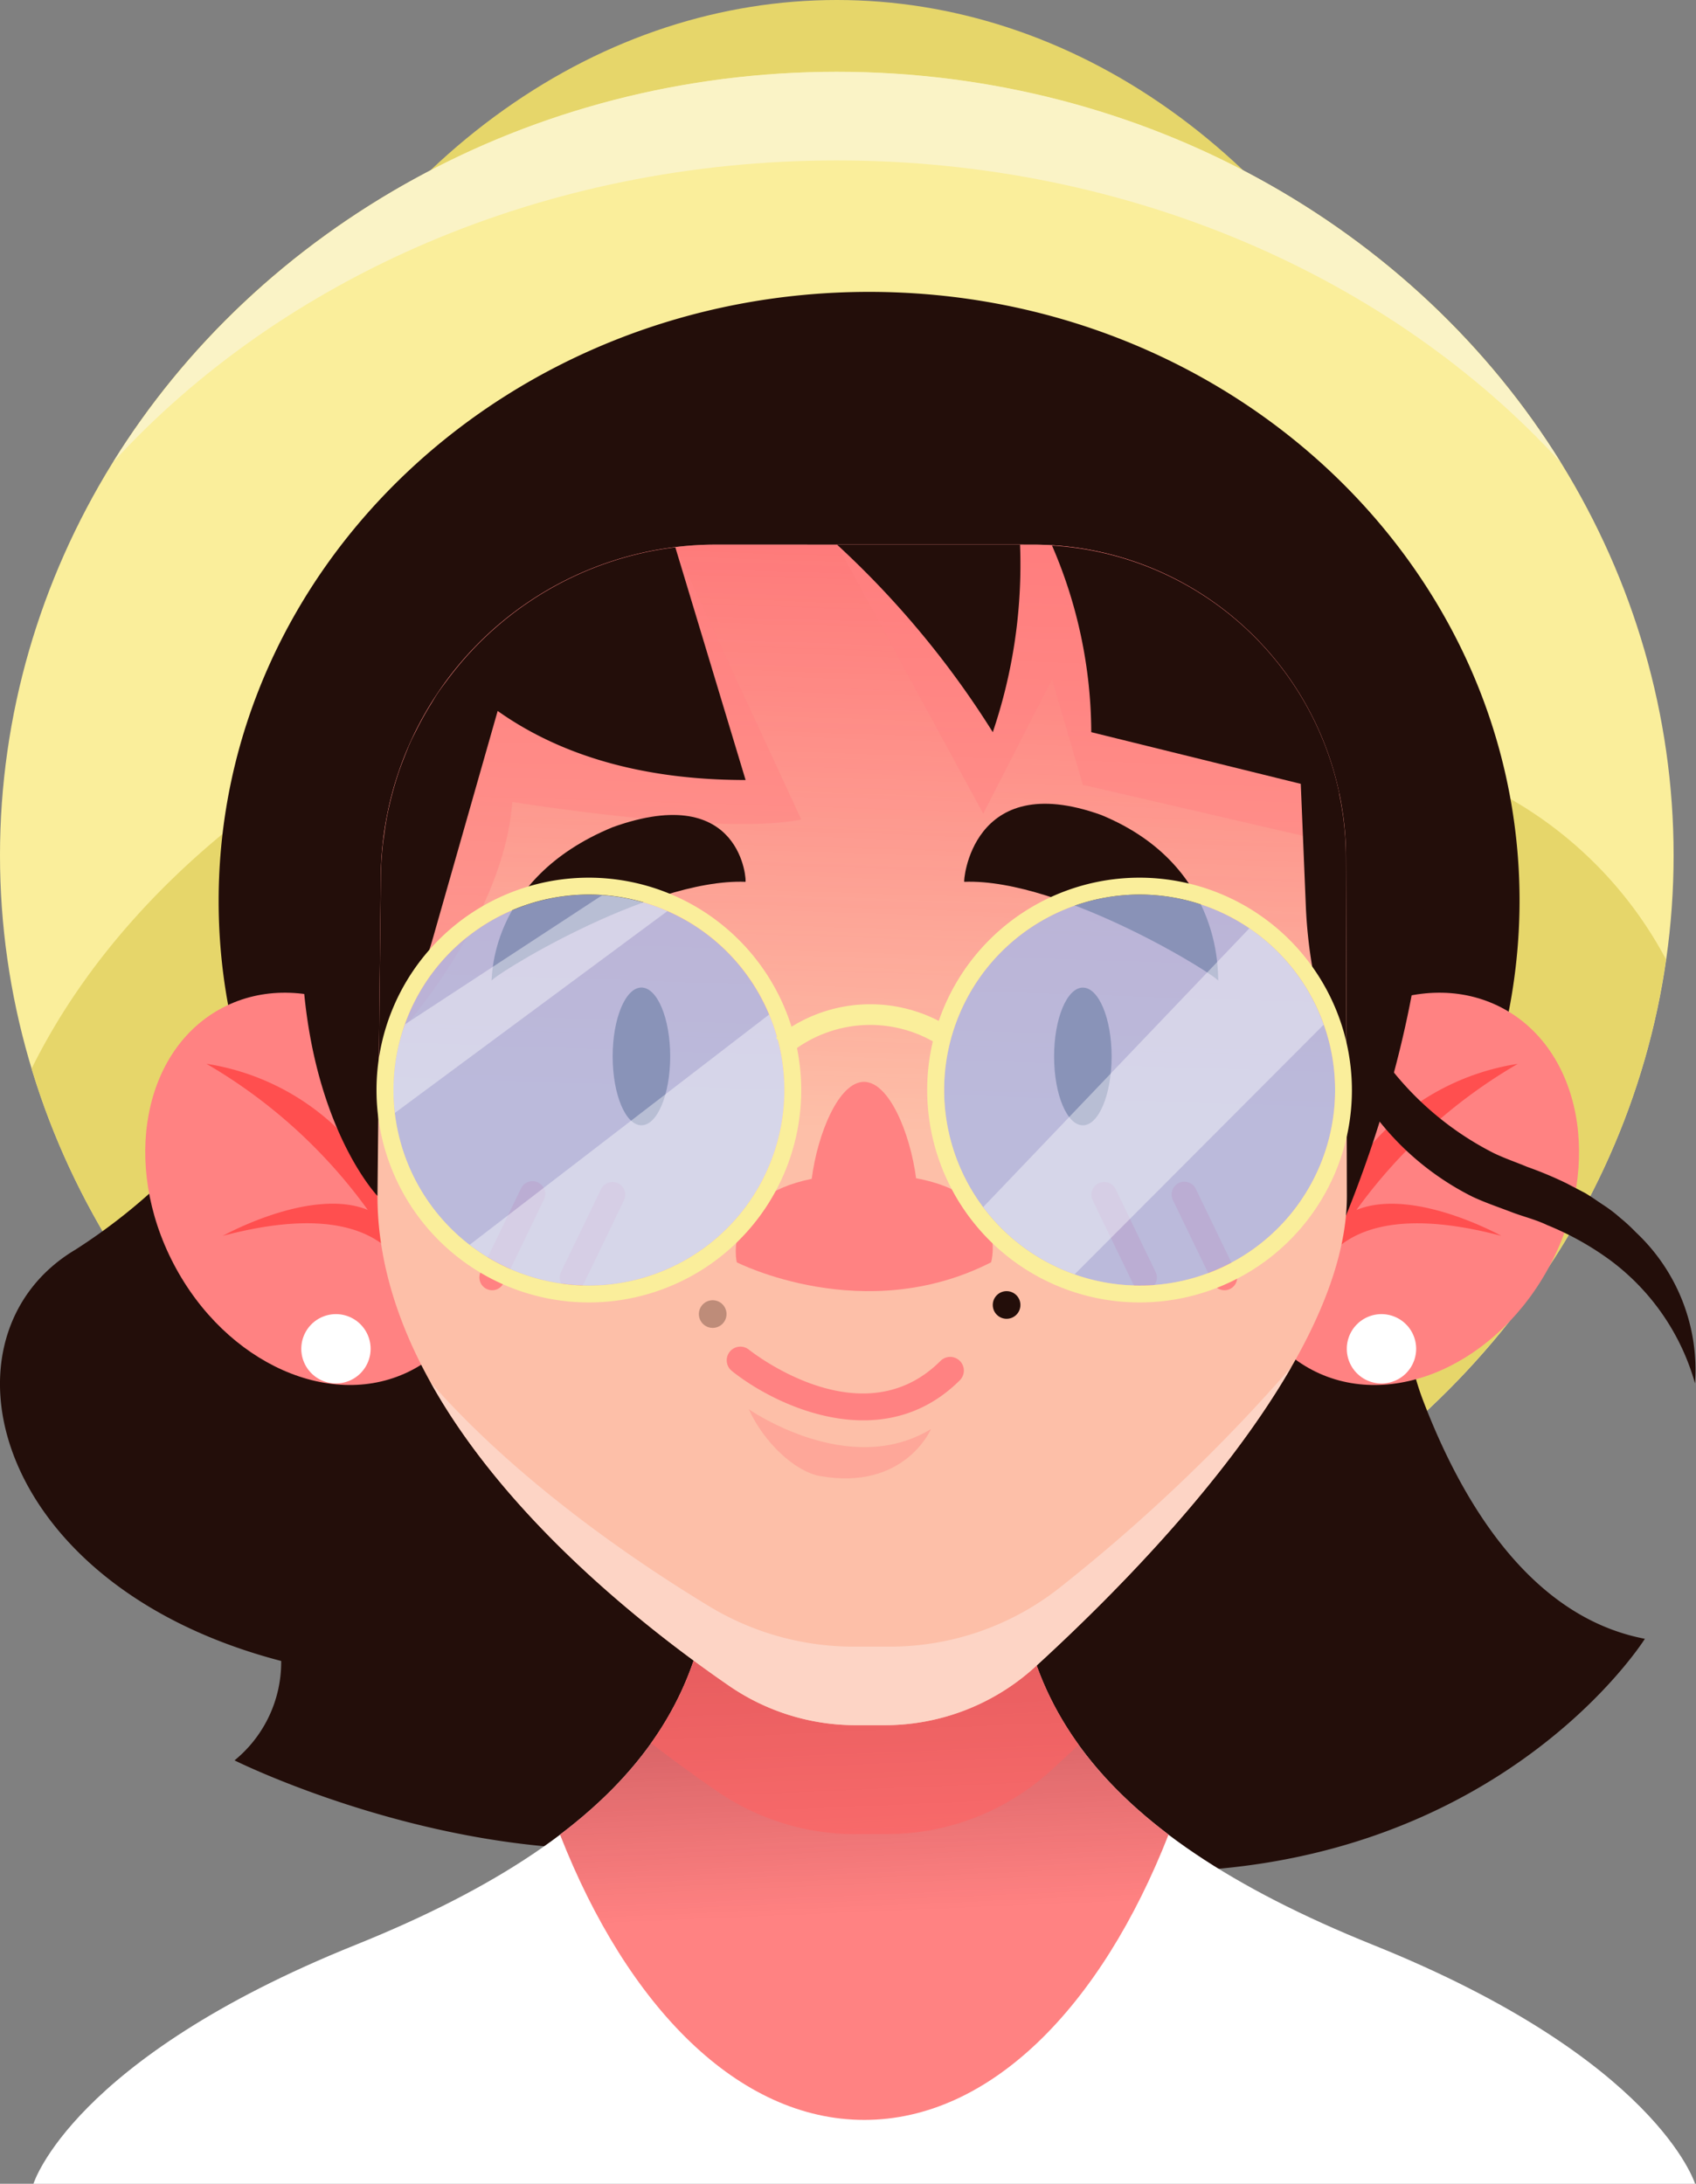 <svg xmlns="http://www.w3.org/2000/svg" xmlns:xlink="http://www.w3.org/1999/xlink" width="105.021" height="135.212" viewBox="0 0 105.021 135.212">
  <rect x="0" y="0" width="105.021" height="135.212" fill="#808080" stroke="none"/>
  <defs>
    <linearGradient id="linear-gradient" x1="0.484" y1="0.154" x2="0.508" y2="0.742" gradientUnits="objectBoundingBox">
      <stop offset="0" stop-color="#690f1b"/>
      <stop offset="0.209" stop-color="#690f1b" stop-opacity="0.792"/>
      <stop offset="0.885" stop-color="#690f1b" stop-opacity="0"/>
    </linearGradient>
    <linearGradient id="linear-gradient-2" x1="0.513" y1="-0.01" x2="0.498" y2="0.561" gradientUnits="objectBoundingBox">
      <stop offset="0" stop-color="#ff2441"/>
      <stop offset="0.209" stop-color="#ff2441" stop-opacity="0.792"/>
      <stop offset="0.885" stop-color="#ff2441" stop-opacity="0"/>
    </linearGradient>
  </defs>
  <g id="Group_220" data-name="Group 220" transform="translate(-50.236 -81.987)">
    <g id="Group_214" data-name="Group 214">
      <g id="Group_193" data-name="Group 193">
        <ellipse id="Ellipse_12" data-name="Ellipse 12" cx="41.227" cy="50.734" rx="41.227" ry="50.734" transform="translate(60.826 81.987)" fill="#e6d66a"/>
        <ellipse id="Ellipse_13" data-name="Ellipse 13" cx="51.817" cy="48.512" rx="51.817" ry="48.512" transform="translate(50.236 86.432)" fill="#faee9b"/>
        <path id="Path_256" data-name="Path 256" d="M102.053,91.921c18.208,0,34.4,7.312,44.811,18.674-8.975-14.445-25.676-24.163-44.811-24.163S66.217,96.15,57.242,110.6C67.648,99.233,83.845,91.921,102.053,91.921Z" fill="#faf3c6"/>
        <path id="Path_257" data-name="Path 257" d="M153.4,141.39a24.947,24.947,0,0,0-14.82-12.17l-64.971-1.9s-14.391,6.643-21.415,20.83c6.145,20.371,26.132,35.305,49.858,35.305C128.334,183.455,150.031,165.133,153.4,141.39Z" fill="#e6d66a"/>
      </g>
      <g id="Group_213" data-name="Group 213">
        <path id="Path_258" data-name="Path 258" d="M138.318,168.594a17,17,0,0,1-.695-9.477c.048-.23.083-.466.126-.7a35.825,35.825,0,0,0,6.582-20.649c0-20.826-18.033-37.709-40.278-37.709S63.775,116.944,63.775,137.77a35.47,35.47,0,0,0,1.777,11.1,36.061,36.061,0,0,1-10.645,10.491c-8.889,5.29-5.333,20.757,12.741,25.468a7.854,7.854,0,0,1-2.889,6.154S76.8,197,89.62,196.457a155.209,155.209,0,0,1,25.518,1.025c26.17,3.217,36.954-14.027,36.954-14.027C144.981,182.1,140.734,174.965,138.318,168.594Z" fill="#230e0a"/>
        <g id="Group_195" data-name="Group 195">
          <path id="Path_259" data-name="Path 259" d="M135.273,202.413c-17.571-7.072-23.357-15.858-21.857-28.5H94.093c1.5,12.643-4.285,21.429-21.857,28.5S52.307,217.2,52.307,217.2H155.2S152.845,209.484,135.273,202.413Z" fill="#fff"/>
          <g id="Group_194" data-name="Group 194">
            <path id="Path_260" data-name="Path 260" d="M84.914,195.578c4.183,10.685,11.06,17.666,18.841,17.666s14.657-6.981,18.841-17.666c-7.687-5.816-10.233-12.789-9.18-21.666H94.093C95.147,182.789,92.6,189.762,84.914,195.578Z" fill="#ff8282"/>
            <path id="Path_261" data-name="Path 261" d="M84.914,195.578c4.183,10.685,11.06,17.666,18.841,17.666s14.657-6.981,18.841-17.666c-7.687-5.816-10.233-12.789-9.18-21.666H94.093C95.147,182.789,92.6,189.762,84.914,195.578Z" opacity="0.45" fill="url(#linear-gradient)"/>
            <path id="Path_262" data-name="Path 262" d="M115.307,191.618c.542-.5,1.123-1.035,1.728-1.607-3.321-4.6-4.356-9.884-3.619-16.1H94.093c.733,6.172-.281,11.422-3.547,16,1.506,1.163,2.906,2.168,4.107,2.993a15.1,15.1,0,0,0,8.553,2.646h1.916A15.1,15.1,0,0,0,115.307,191.618Z" fill="#ff6161" opacity="0.57" style="mix-blend-mode: multiply;isolation: isolate"/>
          </g>
        </g>
        <g id="Group_212" data-name="Group 212">
          <g id="Group_200" data-name="Group 200">
            <g id="Group_199" data-name="Group 199">
              <g id="Group_196" data-name="Group 196">
                <path id="Path_263" data-name="Path 263" d="M78.781,150.945c3.239,6.195,1.882,13.3-3.031,15.868s-11.522-.371-14.76-6.566-1.882-13.3,3.031-15.867S75.543,144.751,78.781,150.945Z" fill="#ff8282"/>
                <path id="Path_264" data-name="Path 264" d="M75.939,162.773c-.019-.253-.067-.471-.093-.715.037.177.059.324.072.441a9.083,9.083,0,0,0-.535-3.1A15.023,15.023,0,0,0,63.02,147.854a32.413,32.413,0,0,1,9.989,9.046c-3.526-1.435-8.975,1.605-8.975,1.605,6.465-1.714,9.406-.295,10.756,1.352A14.281,14.281,0,0,1,75.939,162.773Z" fill="#ff4f4f"/>
              </g>
              <g id="Group_198" data-name="Group 198">
                <g id="Group_197" data-name="Group 197">
                  <path id="Path_265" data-name="Path 265" d="M128.463,150.945c-3.238,6.195-1.881,13.3,3.032,15.868s11.521-.371,14.76-6.566,1.881-13.3-3.031-15.867S131.7,144.751,128.463,150.945Z" fill="#ff8282"/>
                  <path id="Path_266" data-name="Path 266" d="M131.3,162.773c.02-.253.067-.471.094-.715-.037.177-.06.324-.073.441a9.132,9.132,0,0,1,.535-3.1,15.025,15.025,0,0,1,12.364-11.542,32.4,32.4,0,0,0-9.989,9.046c3.525-1.435,8.975,1.605,8.975,1.605-6.465-1.714-9.406-.295-10.757,1.352A14.357,14.357,0,0,0,131.3,162.773Z" fill="#ff4f4f"/>
                </g>
              </g>
            </g>
            <path id="Path_267" data-name="Path 267" d="M73.185,165.5a2.146,2.146,0,1,1-2.147-2.147A2.146,2.146,0,0,1,73.185,165.5Z" fill="#fff"/>
            <path id="Path_268" data-name="Path 268" d="M137.928,165.5a2.147,2.147,0,1,1-2.147-2.147A2.147,2.147,0,0,1,137.928,165.5Z" fill="#fff"/>
          </g>
          <path id="Path_269" data-name="Path 269" d="M131.3,139.124a41.39,41.39,0,0,0,2.073,4.428,28.839,28.839,0,0,0,2.532,4,19.1,19.1,0,0,0,6.82,5.827c.675.326,1.352.553,2.078.855a23.937,23.937,0,0,1,2.419,1.01l1.167.61c.379.226.742.484,1.108.728a8.411,8.411,0,0,1,1.055.8,10.784,10.784,0,0,1,.978.9,11.682,11.682,0,0,1,3.667,9.361,14.341,14.341,0,0,0-5.214-7.6,18.148,18.148,0,0,0-3.944-2.205c-.68-.328-1.437-.513-2.148-.779-.791-.306-1.675-.6-2.473-.975a17.212,17.212,0,0,1-7.472-7.262,21.114,21.114,0,0,1-1.125-2.31c-.292-.8-.591-1.6-.81-2.413A18.778,18.778,0,0,1,131.3,139.124Z" fill="#230e0a"/>
          <path id="Path_270" data-name="Path 270" d="M132.454,159.857s8.446-17.478,5.505-32.163l0-.507a22.222,22.222,0,0,0-22.222-22.163H93.251a23.792,23.792,0,0,0-23.79,23.543l-.088,4.884c-2.244,15.826,4.237,22.585,4.237,22.585l12.225-15.775,39.789-2.038Z" fill="#230e0a"/>
          <g id="Group_211" data-name="Group 211">
            <g id="Group_209" data-name="Group 209">
              <path id="Path_271" data-name="Path 271" d="M94.573,115.706a20.758,20.758,0,0,0-20.756,20.541l-.207,19.789c0,13.714,14.686,25.461,21.8,30.347a13.818,13.818,0,0,0,7.83,2.422H105a13.819,13.819,0,0,0,9.324-3.6c6.737-6.151,19.315-19,19.315-29.165l-.056-20.993a19.388,19.388,0,0,0-19.388-19.337Z" fill="#fdbfa8"/>
              <path id="Path_272" data-name="Path 272" d="M96.605,169.243s6.188,4.332,11.284,1.223c0,0-1.64,3.849-6.892,2.909C99.479,173.1,97.546,171.321,96.605,169.243Z" fill="#ff8282" opacity="0.4"/>
              <path id="Path_273" data-name="Path 273" d="M94.573,115.706a20.758,20.758,0,0,0-20.756,20.541l-.207,19.789c0,13.714,14.686,25.461,21.8,30.347a13.818,13.818,0,0,0,7.83,2.422H105a13.819,13.819,0,0,0,9.324-3.6c6.737-6.151,19.315-19,19.315-29.165l-.056-20.993a19.388,19.388,0,0,0-19.388-19.337Z" opacity="0.45" fill="url(#linear-gradient-2)"/>
              <path id="Path_274" data-name="Path 274" d="M73.817,136.247,73.7,147.4h0s7.678-7.817,8.258-15.761c0,0,12.985,2.116,17.893,1.086l-7.8-16.847A20.75,20.75,0,0,0,73.817,136.247Z" fill="#ff8282" opacity="0.5" style="mix-blend-mode: multiply;isolation: isolate"/>
              <path id="Path_275" data-name="Path 275" d="M115.38,124.037l1.909,6.543,16.252,3.767a19.373,19.373,0,0,0-19.351-18.641H102.064l9.056,16.663Z" fill="#ff8282" opacity="0.5" style="mix-blend-mode: multiply;isolation: isolate"/>
              <path id="Path_276" data-name="Path 276" d="M115.791,180.341a16.99,16.99,0,0,1-10.607,3.6h-2a17.276,17.276,0,0,1-8.907-2.422c-4.565-2.756-11.87-7.695-17.372-13.938,4.75,8.525,13.5,15.36,18.5,18.8a13.818,13.818,0,0,0,7.83,2.422H105a13.819,13.819,0,0,0,9.324-3.6c4.515-4.122,11.647-11.249,15.865-18.563A107.451,107.451,0,0,1,115.791,180.341Z" fill="#fdd4c5"/>
              <g id="Group_208" data-name="Group 208">
                <g id="Group_207" data-name="Group 207">
                  <g id="Group_202" data-name="Group 202">
                    <g id="Group_201" data-name="Group 201">
                      <path id="Path_277" data-name="Path 277" d="M119.07,147.4c0,2.354-.8,4.263-1.781,4.263s-1.781-1.909-1.781-4.263.8-4.264,1.781-4.264S119.07,145.041,119.07,147.4Z" fill="#25110d"/>
                    </g>
                    <path id="Path_278" data-name="Path 278" d="M125.675,142.73c.23-.134-9.636-6.369-15.728-6.145-.076.1.4-7.04,8.479-4.138C126.257,135.675,125.605,142.82,125.675,142.73Z" fill="#230e0a"/>
                  </g>
                  <g id="Group_204" data-name="Group 204">
                    <g id="Group_203" data-name="Group 203">
                      <ellipse id="Ellipse_14" data-name="Ellipse 14" cx="1.781" cy="4.264" rx="1.781" ry="4.264" transform="translate(88.174 143.132)" fill="#25110d"/>
                    </g>
                    <path id="Path_279" data-name="Path 279" d="M80.668,142.73c-.23-.134,9.637-6.369,15.729-6.145.076.1-.141-6.283-8.223-3.381C80.343,136.432,80.738,142.82,80.668,142.73Z" fill="#230e0a"/>
                  </g>
                  <g id="Group_205" data-name="Group 205">
                    <path id="Path_280" data-name="Path 280" d="M85.687,161.874a.774.774,0,0,1-.342-.079.788.788,0,0,1-.368-1.053l2.488-5.149a.789.789,0,0,1,1.42.686L86.4,161.428A.792.792,0,0,1,85.687,161.874Z" fill="#ff8282"/>
                    <path id="Path_281" data-name="Path 281" d="M80.713,161.874a.774.774,0,0,1-.342-.079A.788.788,0,0,1,80,160.742l2.487-5.149a.789.789,0,1,1,1.42.686l-2.487,5.149A.789.789,0,0,1,80.713,161.874Z" fill="#ff8282"/>
                  </g>
                  <g id="Group_206" data-name="Group 206">
                    <path id="Path_282" data-name="Path 282" d="M121.085,161.874a.789.789,0,0,1-.711-.446l-2.487-5.149a.789.789,0,0,1,1.42-.686l2.487,5.149a.787.787,0,0,1-.367,1.053A.774.774,0,0,1,121.085,161.874Z" fill="#ff8282"/>
                    <path id="Path_283" data-name="Path 283" d="M126.059,161.874a.789.789,0,0,1-.711-.446l-2.488-5.149a.789.789,0,0,1,1.421-.686l2.487,5.149a.788.788,0,0,1-.368,1.053A.773.773,0,0,1,126.059,161.874Z" fill="#ff8282"/>
                  </g>
                  <path id="Path_284" data-name="Path 284" d="M96.573,167.606c-.383-.251-.73-.5-1.033-.746a.845.845,0,0,1,1.056-1.319c.288.229,7.055,5.525,11.88.707a.845.845,0,1,1,1.195,1.2C105.458,171.65,99.757,169.685,96.573,167.606Z" fill="#ff8282"/>
                </g>
                <path id="Path_285" data-name="Path 285" d="M106.963,154.94c-.367-2.792-1.671-5.969-3.229-5.969s-2.873,3.205-3.234,6.005c-5.6,1.135-4.641,5.168-4.641,5.168s7.875,4.018,15.75,0C111.609,160.144,112.811,156.023,106.963,154.94Z" fill="#ff8282"/>
                <circle id="Ellipse_15" data-name="Ellipse 15" cx="0.856" cy="0.856" r="0.856" transform="translate(111.711 161.93)" fill="#230e0a"/>
                <circle id="Ellipse_16" data-name="Ellipse 16" cx="0.856" cy="0.856" r="0.856" transform="translate(93.512 162.493)" fill="#230e0a" opacity="0.29"/>
              </g>
            </g>
            <g id="Group_210" data-name="Group 210">
              <path id="Path_286" data-name="Path 286" d="M81.053,126.006c3.392,2.407,8.291,4.277,15.353,4.277l-4.351-14.409a20.715,20.715,0,0,0-14.1,8.189c-.215.287-.433.572-.633.871-.136.2-.255.415-.384.622q-.479.77-.888,1.583c-.147.291-.3.579-.431.877-.117.262-.218.532-.325.8-.126.318-.25.637-.361.963-.09.262-.171.528-.25.794q-.156.529-.285,1.07c-.06.252-.119.5-.17.759-.082.411-.146.828-.2,1.248-.029.216-.066.429-.089.647-.067.642-.111,1.292-.118,1.951L73.7,147.4a27.405,27.405,0,0,0,3.367-7.409Z" fill="#230e0a"/>
              <path id="Path_287" data-name="Path 287" d="M111.712,127.32a32.269,32.269,0,0,0,1.688-11.614H102.064A56.622,56.622,0,0,1,111.712,127.32Z" fill="#230e0a"/>
              <path id="Path_288" data-name="Path 288" d="M115.38,115.766a29.278,29.278,0,0,1,2.43,11.554l12.973,3.2.313,7.555a29.93,29.93,0,0,0,2.071,9.764l.448,1.132-.037-13.928a19.057,19.057,0,0,0-.424-3.938l.012,0A19.381,19.381,0,0,0,115.38,115.766Z" fill="#230e0a"/>
            </g>
          </g>
        </g>
      </g>
    </g>
    <g id="Group_219" data-name="Group 219">
      <g id="Group_216" data-name="Group 216">
        <g id="Group_215" data-name="Group 215">
          <circle id="Ellipse_17" data-name="Ellipse 17" cx="12.105" cy="12.105" r="12.105" transform="matrix(0.305, -0.952, 0.952, 0.305, 71.48, 157.313)" fill="#a7b9eb" opacity="0.77" style="mix-blend-mode: hue;isolation: isolate"/>
          <path id="Path_289" data-name="Path 289" d="M97.868,144.8,79.321,159.059A12.1,12.1,0,0,0,97.868,144.8Z" fill="#fff" opacity="0.4"/>
          <path id="Path_290" data-name="Path 290" d="M87.526,137.416,75.312,145.41a12.062,12.062,0,0,0-.716,4.069,12.264,12.264,0,0,0,.09,1.417l16.882-12.5A12.021,12.021,0,0,0,87.526,137.416Z" fill="#fff" opacity="0.4"/>
          <path id="Path_291" data-name="Path 291" d="M86.7,137.374a12.105,12.105,0,1,1-12.1,12.105,12.1,12.1,0,0,1,12.1-12.105m0-1.045a13.15,13.15,0,1,0,13.15,13.15,13.165,13.165,0,0,0-13.15-13.15Z" fill="#faee9b"/>
        </g>
      </g>
      <g id="Group_218" data-name="Group 218">
        <g id="Group_217" data-name="Group 217">
          <path id="Path_292" data-name="Path 292" d="M132.906,149.479A12.105,12.105,0,1,1,120.8,137.374,12.1,12.1,0,0,1,132.906,149.479Z" fill="#a7b9eb" opacity="0.77" style="mix-blend-mode: hue;isolation: isolate"/>
          <path id="Path_293" data-name="Path 293" d="M127.6,139.465l-16.48,17.259a12.112,12.112,0,0,0,5.662,4.163L132.2,145.433A12.122,12.122,0,0,0,127.6,139.465Z" fill="#fff" opacity="0.4"/>
          <path id="Path_294" data-name="Path 294" d="M120.8,137.374A12.105,12.105,0,1,1,108.7,149.479,12.106,12.106,0,0,1,120.8,137.374m0-1.045a13.15,13.15,0,1,0,13.15,13.15,13.165,13.165,0,0,0-13.15-13.15Z" fill="#faee9b"/>
        </g>
      </g>
      <path id="Path_295" data-name="Path 295" d="M99.156,147.2l-.868-.953a9.231,9.231,0,0,1,10.546-.789l-.629,1.125A7.913,7.913,0,0,0,99.156,147.2Z" fill="#faee9b"/>
    </g>
  </g>
</svg>
